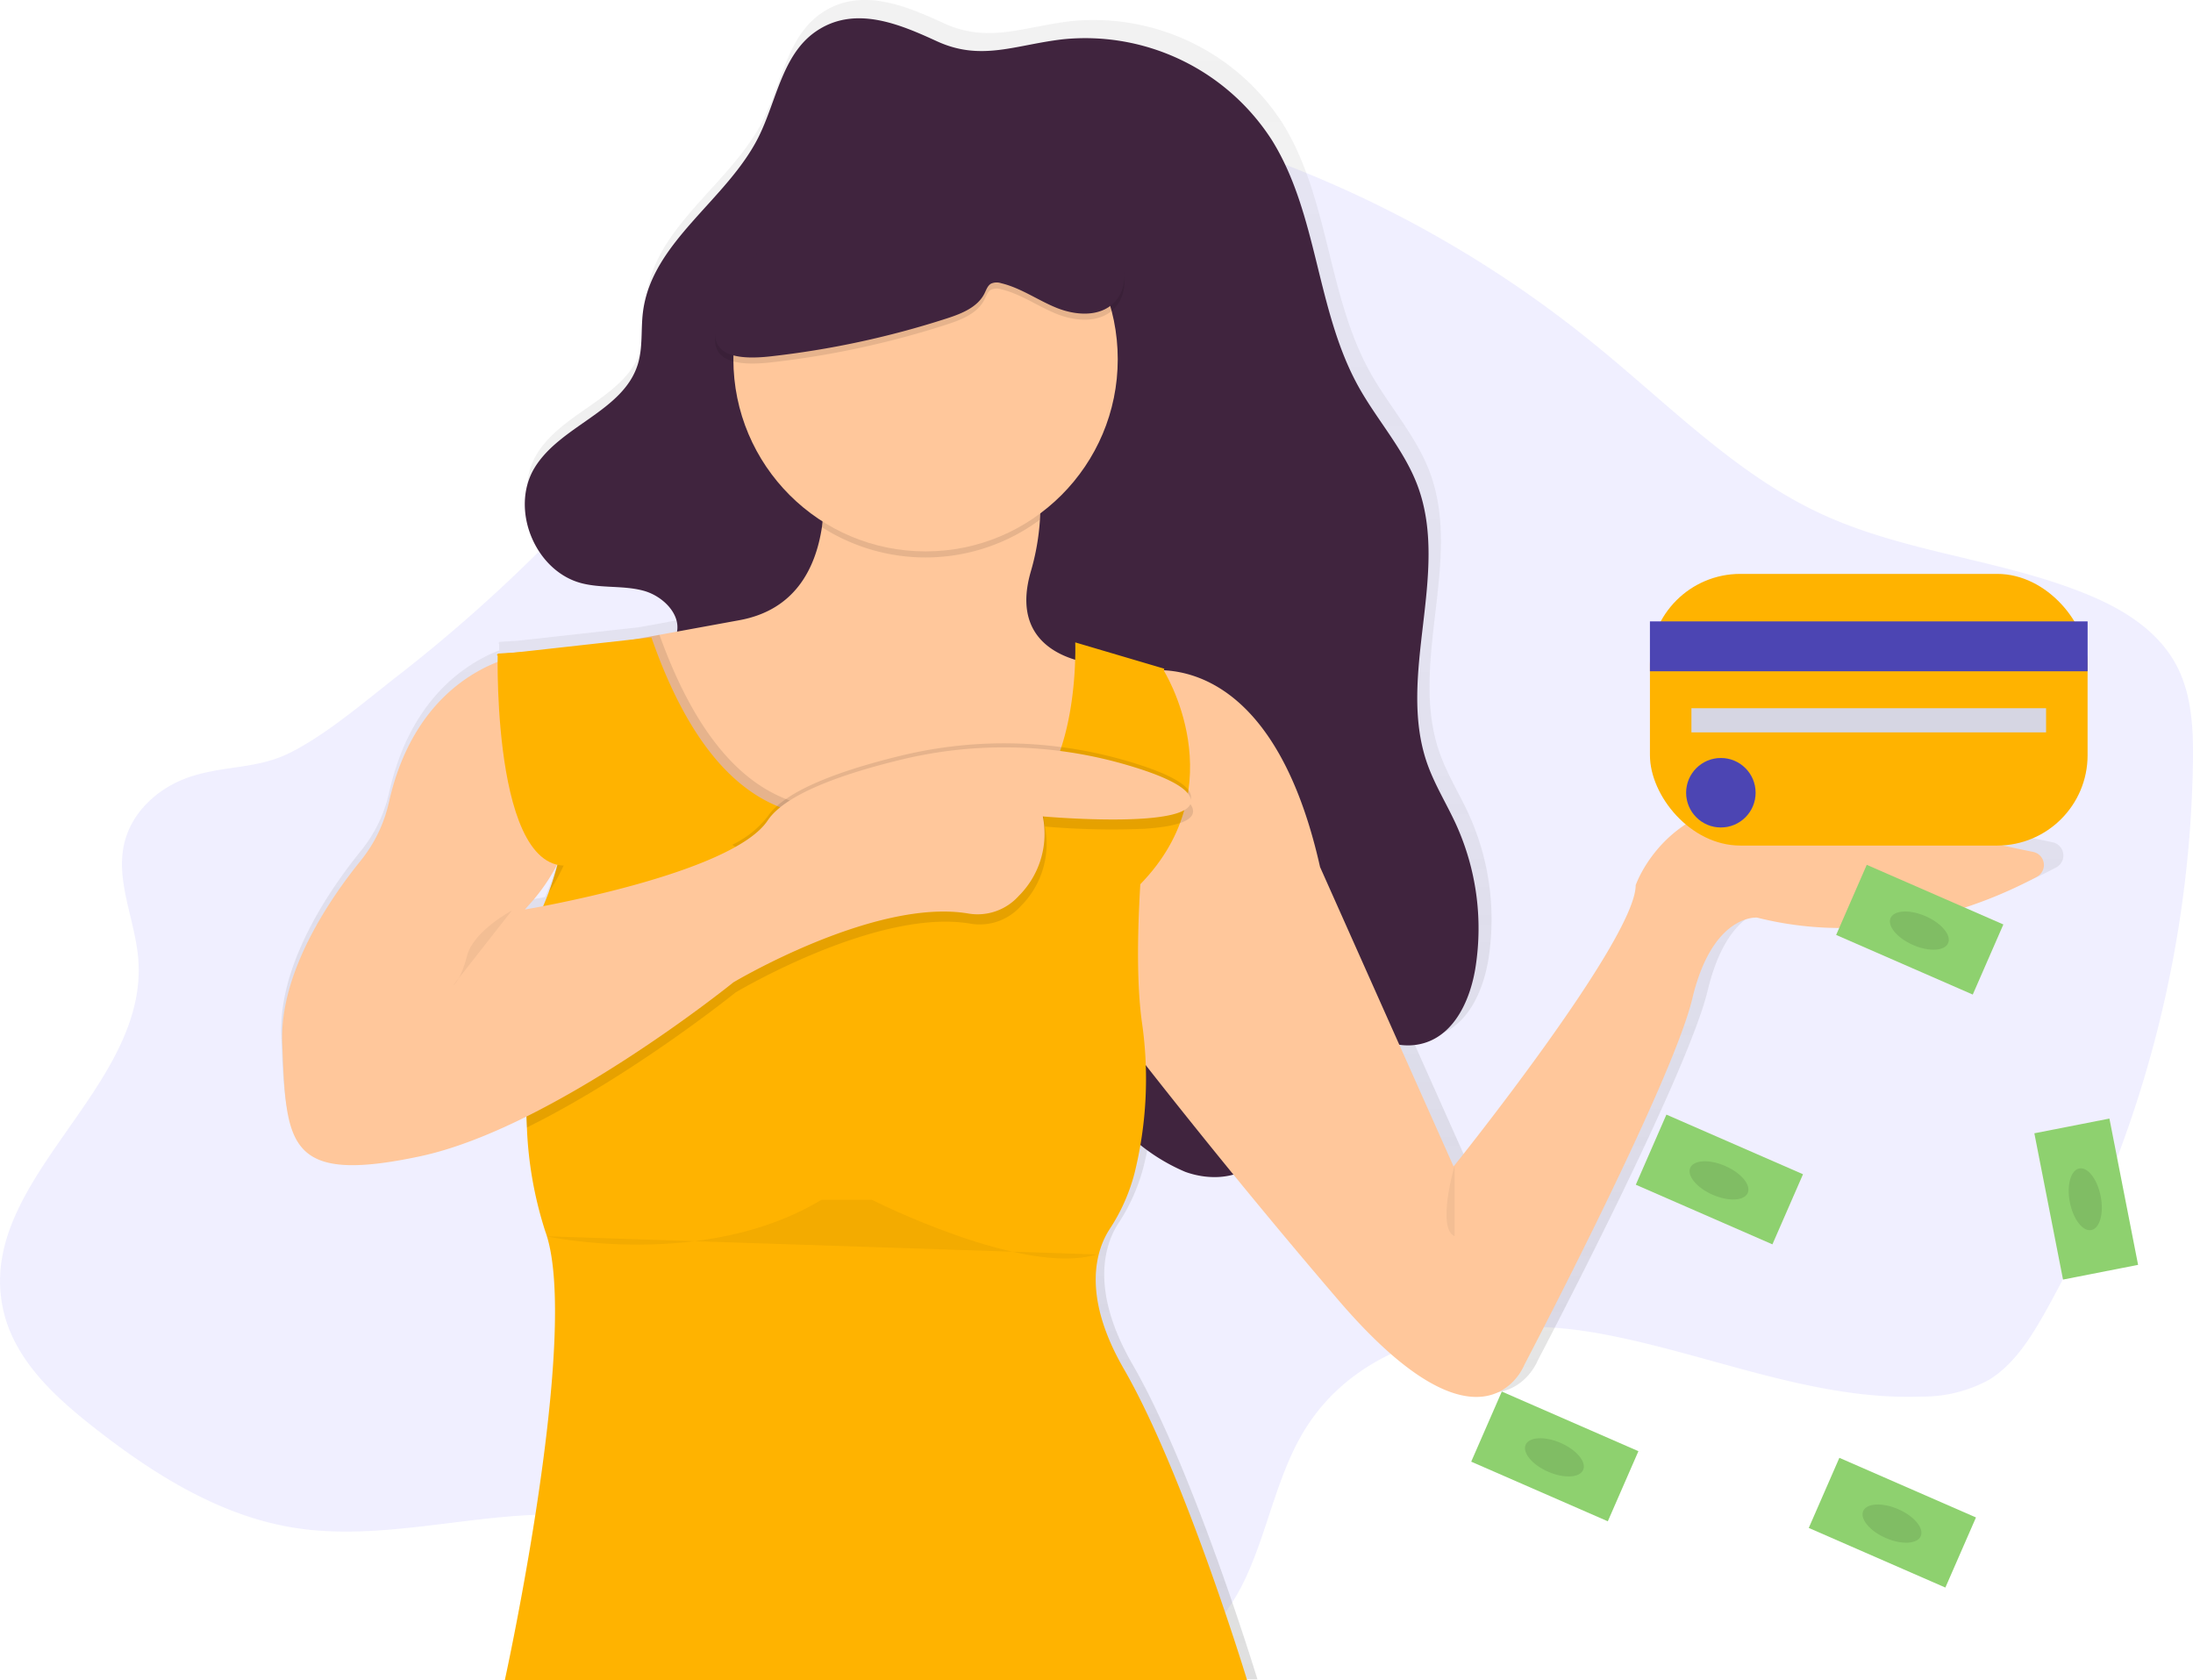 <svg xmlns="http://www.w3.org/2000/svg" xmlns:xlink="http://www.w3.org/1999/xlink" width="289.057" height="221.469" viewBox="0 0 289.057 221.469">
  <defs>
    <linearGradient id="linear-gradient" x1="0.5" y1="1" x2="0.5" gradientUnits="objectBoundingBox">
      <stop offset="0" stop-color="gray" stop-opacity="0.251"/>
      <stop offset="0.54" stop-color="gray" stop-opacity="0.122"/>
      <stop offset="1" stop-color="gray" stop-opacity="0.102"/>
    </linearGradient>
    <linearGradient id="linear-gradient-2" x1="0.5" x2="0.5" y2="0" xlink:href="#linear-gradient"/>
  </defs>
  <g id="Group_847" data-name="Group 847" transform="translate(0.007 0.029)">
    <path id="Path_1054" data-name="Path 1054" d="M83.1,174.568c-4,1.307-7.733,4.469-8.741,8.856-1.144,5.04,1.491,10.133,1.867,15.3,1.229,16.962-21.1,28.93-17.917,45.6,1.267,6.616,6.381,11.493,11.424,15.506,8.072,6.429,17.026,12.106,26.932,13.711,15.05,2.435,30.778-4.728,45.409-.2,11.8,3.651,20.829,14.354,32.548,18.3,8.922,3.008,18.53,1.821,27.807.605,4.989-.653,10.232-1.411,14.266-4.651,7.512-6.032,7.965-17.941,12.989-26.476,7.752-13.176,24.748-15.749,39-13.189s28.084,8.872,42.524,8.338a18.216,18.216,0,0,0,8.938-2.2c3.272-1.989,5.485-5.49,7.44-8.957a153.632,153.632,0,0,0,19.45-72.016c.083-4.37-.059-8.93-1.96-12.8-2.4-4.882-7.2-7.8-12-9.765-11.488-4.7-24.178-5.458-35.439-10.792-10.861-5.138-19.661-14.154-29.116-21.866a149.807,149.807,0,0,0-63.87-30.735c-5.432-1.133-11.069-1.944-16.466-.635-6.218,1.509-11.578,5.7-16.4,10.2-12.824,12-23.1,26.794-34.911,39.94a204.022,204.022,0,0,1-26.53,24.69c-4.381,3.405-9.021,7.448-13.893,9.965C92,173.608,87.807,173.029,83.1,174.568Z" transform="translate(-58 -72.233)" fill="#6c63ff" opacity="0.1"/>
    <path id="Path_1055" data-name="Path 1055" d="M430.474,145.724c-5.866-1.227-16.973-3.528-29.543-6.077-18.61-3.773-23.466,10.509-23.466,10.509,0,7.274-24.266,37.449-24.266,37.449l-7.237-16.213a7.632,7.632,0,0,0,3.328-.224c4.144-1.237,6.192-5.912,6.856-10.181a33.455,33.455,0,0,0-2.605-18.933c-1.235-2.7-2.835-5.248-3.827-8.048-4.184-11.749,3.064-25.348-1.32-37.052-1.811-4.829-5.421-8.746-7.917-13.258-5.6-10.146-5.36-22.839-11.466-32.695a29.594,29.594,0,0,0-27.828-13.5c-6.376.72-10.933,3-16.874.267-5.016-2.3-11.037-4.869-16.2-1.248-4.405,3.088-5.154,9.17-7.56,13.978-4.224,8.445-14.245,13.957-15.423,23.325-.291,2.309,0,4.7-.675,6.933-1.925,6.3-10.309,8.162-13.744,13.786-3.363,5.5.035,13.826,6.29,15.413,2.667.677,5.536.267,8.2.984,2.5.667,4.922,3,4.491,5.442l-5.541,1.008L228.2,119.165l-2.467.155v.12l-.133.016.131.107v.875c-4.488,1.757-11.76,6.448-14.506,18.751a18.624,18.624,0,0,1-3.715,7.666c-4.088,5.04-10.872,14.882-10.493,24.33.533,13.472.533,18.861,18.341,15.087a62.03,62.03,0,0,0,14.194-5.288c.28,5.616,1.008,11.122,2.528,15.255,4.856,13.2-5.394,59.814-5.394,59.814h98.991s-8.362-27.482-16.453-41.492c-5.73-9.925-3.613-15.927-1.891-18.586a24.953,24.953,0,0,0,3.3-7.365c.293-1.149.579-2.453.824-3.9a20.8,20.8,0,0,0,5.965,3.629,10.765,10.765,0,0,0,6.416.371c4.219,5.157,8.93,10.813,13.973,16.69,19.421,22.631,24.815,8.621,24.815,8.621s19.69-37.449,22.4-48.766,8.632-10.778,8.632-10.778c16.234,4.1,30.623-1.853,37.308-5.437a1.779,1.779,0,0,0-.5-3.317Zm-200.291,6.77a25.618,25.618,0,0,0,3.467-5.067h.051a38.483,38.483,0,0,1-1.9,5.515c-1.512.291-2.424.443-2.424.443Z" transform="translate(-159.942 -34.75)" fill="url(#linear-gradient)"/>
    <path id="Path_1056" data-name="Path 1056" d="M355.7,45.555c-4.354,3.056-5.1,9.066-7.466,13.834-4.176,8.357-14.082,13.816-15.247,23.085-.288,2.285,0,4.656-.667,6.858-1.9,6.237-10.192,8.08-13.6,13.645-3.325,5.445.035,13.682,6.218,15.253,2.643.672,5.472.267,8.106.973s5.186,3.288,4.315,5.866c-.648,1.92-2.933,3.013-3.349,5-.363,1.707.8,3.333,1.925,4.661a19.335,19.335,0,0,0,4.867,4.434c5.258,3.029,11.818,1.211,17.882,1.011a32.311,32.311,0,0,1,20.391,6.482,15.636,15.636,0,0,1,4.3,4.573c3.389,5.968.184,13.458.9,20.282.816,7.754,6.608,13.978,12.456,19.133a25.051,25.051,0,0,0,7.733,5.152c2.933,1.064,6.44,1.005,8.906-.893,2.592-1.995,3.493-5.528,3.509-8.8s-.672-6.528-.507-9.794c.08-1.6.664-3.5,2.224-3.816a3.634,3.634,0,0,1,2.285.517c4.976,2.5,9.749,7.4,15.082,5.81,4.1-1.224,6.133-5.85,6.778-10.077a33.142,33.142,0,0,0-2.576-18.73c-1.221-2.667-2.8-5.192-3.784-7.965-4.123-11.65,3.037-25.114-1.293-36.689-1.789-4.779-5.36-8.656-7.826-13.122-5.547-10.042-5.3-22.6-11.338-32.359a29.244,29.244,0,0,0-27.511-13.357c-6.3.712-10.808,2.968-16.682.267C366.776,44.518,360.824,41.961,355.7,45.555Z" transform="translate(-248.247 -41.382)" fill="#40243e"/>
    <path id="Path_1057" data-name="Path 1057" d="M600.433,366.286s17.333-5.333,24.266,25.6l17.6,39.465s24-29.866,24-37.065c0,0,4.8-14.133,23.2-10.4,12.429,2.523,23.4,4.8,29.207,6.013a1.76,1.76,0,0,1,.477,3.272c-6.608,3.546-20.834,9.442-36.884,5.381,0,0-5.866-.533-8.533,10.666s-22.133,48.265-22.133,48.265-5.333,13.866-24.532-8.533-33.6-41.6-33.6-41.6Z" transform="translate(-450.71 -277.644)" fill="#ffc79b"/>
    <path id="Path_1058" data-name="Path 1058" d="M419.3,281.515l-2.3,7.57-2.272,7.488-4.5,14.807-21.333,4-6.952-4.434-8.514-5.432-7.341-5.066L355.3,292.982l-8.8-18.4s2.427-.429,9.992-1.805l10.541-1.928c7.28-1.333,10.032-6.752,10.872-12.266a37.9,37.9,0,0,0-.739-13.333H404.1s3.013,4.533,2.541,12.362a31.349,31.349,0,0,1-1.208,6.837c-2.368,8.2,2.979,10.933,6.605,11.821a15.032,15.032,0,0,0,2.995.445Z" transform="translate(-269.574 -189.14)" fill="#ffc79b"/>
    <path id="Path_1059" data-name="Path 1059" d="M490.944,257.627a25.348,25.348,0,0,1-28.735.976,37.9,37.9,0,0,0-.739-13.333H488.4S491.424,249.784,490.944,257.627Z" transform="translate(-353.887 -189.155)" opacity="0.1"/>
    <circle id="Ellipse_199" data-name="Ellipse 199" cx="25.332" cy="25.332" r="25.332" transform="translate(96.658 21.978)" fill="#ffc79b"/>
    <path id="Path_1060" data-name="Path 1060" d="M419.3,357.218l-2.3,7.57-2.272,7.488-4.5,14.807-21.333,4-6.952-4.434-8.514-5.432-7.341-5.066L355.3,368.685l-8.8-18.4s2.427-.429,9.992-1.805c5.333,14.839,12.08,20.365,18.167,22.156a22.4,22.4,0,0,0,9.754.4,25.17,25.17,0,0,1,10.461.533c8.186,2.277,12.5-2.083,14.759-7.616a38.633,38.633,0,0,0,2.4-12,15.031,15.031,0,0,0,2.995.445Z" transform="translate(-269.574 -264.843)" opacity="0.1"/>
    <path id="Path_1061" data-name="Path 1061" d="M304.552,487.226s10.133-46.132,5.333-59.2a50.876,50.876,0,0,1-2.416-13.674,169.655,169.655,0,0,1,.816-26.324c.229-.445.445-.888.653-1.333q.8-1.707,1.408-3.339c5.714-15.375-1.395-25.612-5-29.527a17.935,17.935,0,0,0-1.867-1.795l20.4-2.267c5.363,15.389,12.24,21.066,18.426,22.884a22.4,22.4,0,0,0,9.754.4,25.17,25.17,0,0,1,10.461.533c8.186,2.277,12.5-2.083,14.76-7.616,2.81-6.869,2.464-15.543,2.464-15.543l11.733,3.467s-1.035,6.426-1.971,14.871c-.221,1.981-.437,4.072-.632,6.218-.8,8.954-1.275,18.855-.331,25.575a51.745,51.745,0,0,1-1.005,19.914,24.7,24.7,0,0,1-3.264,7.29c-1.7,2.629-3.8,8.573,1.867,18.4,8,13.866,16.266,41.065,16.266,41.065Z" transform="translate(-238.026 -265.789)" fill="#ffb300"/>
    <path id="Path_1062" data-name="Path 1062" d="M600.922,365.75s9.688,15.2-3.024,28.266-7.642-5.333-7.642-5.333l3.2-21.333Z" transform="translate(-447.599 -277.508)" fill="#ffb300"/>
    <path id="Path_1063" data-name="Path 1063" d="M310.48,363.636a13.189,13.189,0,0,1,2.216-.5c3.466,1.653,5.386,6.242,6.429,11.034a24.815,24.815,0,0,1-3.645,19C321.194,377.787,314.085,367.55,310.48,363.636Z" transform="translate(-243.159 -275.594)" opacity="0.1"/>
    <path id="Path_1064" data-name="Path 1064" d="M399.239,418.541a102.611,102.611,0,0,1-13.13-.291,11.615,11.615,0,0,1-3.2,10.506,7.269,7.269,0,0,1-6.576,2.3c-12.3-2.133-31.012,9.066-31.012,9.066s-13.381,10.808-27.492,17.791a169.656,169.656,0,0,1,.816-26.324c.229-.445.445-.888.653-1.333,5.7-1.067,26.415-5.28,30.546-11.466a9.769,9.769,0,0,1,2.827-2.581c3.528-2.283,9.173-4.072,14.541-5.379a58.07,58.07,0,0,1,20.434-1.3,56.371,56.371,0,0,1,8.682,1.693c1.243.344,2.443.715,3.544,1.1,3.019,1.067,5.306,2.259,5.7,3.528C406.111,417.565,403.068,418.29,399.239,418.541Z" transform="translate(-248.385 -309.342)" opacity="0.1"/>
    <path id="Path_1065" data-name="Path 1065" d="M468.606,411.611c-4.1-.069-7.7-.392-7.7-.392a11.615,11.615,0,0,1-3.2,10.506,7.269,7.269,0,0,1-6.576,2.3c-4.637-.8-10.186.291-15.3,1.957l-8.525-5.432-7.341-5.066a12.949,12.949,0,0,0,4.674-3.733c2.368-3.552,10.133-6.195,17.367-7.96a57.619,57.619,0,0,1,28.866.331l.251.067c4.637,1.293,8.706,2.9,9.248,4.629C481.154,411.312,474.376,411.712,468.606,411.611Z" transform="translate(-323.453 -304.177)" opacity="0.1"/>
    <path id="Path_1066" data-name="Path 1066" d="M229.535,358.12s-13.949,1.419-18.015,19.5a18.732,18.732,0,0,1-3.707,7.68c-4.043,4.994-10.728,14.719-10.354,24.055.533,13.333.533,18.666,18.133,14.933s41.332-22.932,41.332-22.932,18.709-11.181,31.012-9.066a7.274,7.274,0,0,0,6.576-2.3,11.58,11.58,0,0,0,3.2-10.506s20.8,1.867,19.466-2.4c-.533-1.733-4.61-3.336-9.248-4.626a57.659,57.659,0,0,0-29.116-.4c-7.248,1.768-15,4.411-17.367,7.96-4.8,7.2-32,11.733-32,11.733l.8-.9a24.914,24.914,0,0,0,5.717-21.7C234.924,364.362,233.012,359.773,229.535,358.12Z" transform="translate(-160.265 -271.913)" fill="#ffc79b"/>
    <path id="Path_1067" data-name="Path 1067" d="M303.97,356.283s-.8,32.266,11.2,27.466,2.667-27.466,2.667-27.466l-5.333-.533Z" transform="translate(-238.377 -270.175)" fill="#ffb300"/>
    <path id="Path_1068" data-name="Path 1068" d="M418.731,130.828a117.935,117.935,0,0,0,23.287-5.005c1.947-.629,4.061-1.467,4.971-3.3.235-.472.411-1.032.872-1.291a1.847,1.847,0,0,1,1.317-.051c2.6.616,4.832,2.245,7.309,3.245s5.632,1.235,7.536-.643c2.248-2.219,1.5-6.032.024-8.818-5.5-10.368-18.37-15.1-30.082-14.242a12.986,12.986,0,0,0-4.8,1.067c-3.136,1.507-4.853,4.858-6.552,7.9C419.31,115.581,401.841,132.7,418.731,130.828Z" transform="translate(-317.228 -83.084)" opacity="0.1"/>
    <path id="Path_1069" data-name="Path 1069" d="M418.731,127.828a117.937,117.937,0,0,0,23.287-5.005c1.947-.629,4.061-1.467,4.971-3.3.235-.472.411-1.032.872-1.291a1.847,1.847,0,0,1,1.317-.051c2.6.616,4.832,2.245,7.309,3.245s5.632,1.235,7.536-.643c2.248-2.219,1.5-6.032.024-8.818-5.5-10.368-18.37-15.1-30.082-14.242a12.986,12.986,0,0,0-4.8,1.067c-3.136,1.507-4.853,4.858-6.552,7.9C419.31,112.581,401.841,129.7,418.731,127.828Z" transform="translate(-317.228 -80.884)" fill="#40243e"/>
    <path id="Path_1070" data-name="Path 1070" d="M927.588,316.75H873.456a2.467,2.467,0,0,0-2.467,2.467v31.732a2.467,2.467,0,0,0,2.467,2.467h54.131a2.467,2.467,0,0,0,2.467-2.467V319.217A2.466,2.466,0,0,0,927.588,316.75Z" transform="translate(-654.205 -241.574)" opacity="0" fill="url(#linear-gradient-2)"/>
    <rect id="Rectangle_532" data-name="Rectangle 532" width="57.686" height="35.804" rx="11.91" transform="translate(217.47 75.608)" fill="#ffb300"/>
    <rect id="Rectangle_533" data-name="Rectangle 533" width="57.686" height="6.565" transform="translate(217.47 81.874)" fill="#6c63ff"/>
    <rect id="Rectangle_534" data-name="Rectangle 534" width="57.686" height="6.565" transform="translate(217.47 81.874)" opacity="0.3"/>
    <rect id="Rectangle_535" data-name="Rectangle 535" width="46.745" height="3.184" transform="translate(222.939 93.311)" fill="#d6d6e3"/>
    <circle id="Ellipse_200" data-name="Ellipse 200" cx="4.576" cy="4.576" r="4.576" transform="translate(222.243 99.874)" fill="#6c63ff"/>
    <circle id="Ellipse_201" data-name="Ellipse 201" cx="4.576" cy="4.576" r="4.576" transform="translate(222.243 99.874)" opacity="0.3"/>
    <path id="Path_1071" data-name="Path 1071" d="M289.733,484.75s-5.066,2.69-5.906,5.978S282,494.616,282,494.616" transform="translate(-222.274 -364.776)" opacity="0.05"/>
    <path id="Path_1072" data-name="Path 1072" d="M774.067,610.75s-2.4,8.266,0,9.333" transform="translate(-582.345 -457.177)" opacity="0.05"/>
    <path id="Path_1073" data-name="Path 1073" d="M328,632.55s20.8,4.533,36.265-4.8h6.667s20,10.133,29.6,7.2" transform="translate(-256.008 -469.644)" opacity="0.05"/>
    <rect id="Rectangle_536" data-name="Rectangle 536" width="10.082" height="19.647" transform="translate(215.607 156.113) rotate(-66.42)" fill="#8ed16f"/>
    <ellipse id="Ellipse_202" data-name="Ellipse 202" cx="2.069" cy="4.136" rx="2.069" ry="4.136" transform="translate(221.954 155.783) rotate(-66.42)" fill="#8ed16f"/>
    <ellipse id="Ellipse_203" data-name="Ellipse 203" cx="2.069" cy="4.136" rx="2.069" ry="4.136" transform="translate(221.954 155.783) rotate(-66.42)" opacity="0.1"/>
    <rect id="Rectangle_537" data-name="Rectangle 537" width="10.082" height="19.647" transform="translate(242.014 123.192) rotate(-66.42)" fill="#8ed16f"/>
    <ellipse id="Ellipse_204" data-name="Ellipse 204" cx="2.069" cy="4.136" rx="2.069" ry="4.136" transform="translate(248.361 122.862) rotate(-66.42)" fill="#8ed16f"/>
    <ellipse id="Ellipse_205" data-name="Ellipse 205" cx="2.069" cy="4.136" rx="2.069" ry="4.136" transform="translate(248.361 122.862) rotate(-66.42)" opacity="0.1"/>
    <rect id="Rectangle_538" data-name="Rectangle 538" width="10.082" height="19.647" transform="translate(268.139 149.334) rotate(-11.09)" fill="#8ed16f"/>
    <ellipse id="Ellipse_206" data-name="Ellipse 206" cx="2.069" cy="4.136" rx="2.069" ry="4.136" transform="translate(272.024 154.368) rotate(-11.09)" fill="#8ed16f"/>
    <ellipse id="Ellipse_207" data-name="Ellipse 207" cx="2.069" cy="4.136" rx="2.069" ry="4.136" transform="translate(272.024 154.368) rotate(-11.09)" opacity="0.1"/>
    <rect id="Rectangle_539" data-name="Rectangle 539" width="10.082" height="19.647" transform="translate(238.404 201.346) rotate(-66.42)" fill="#8ed16f"/>
    <ellipse id="Ellipse_208" data-name="Ellipse 208" cx="2.069" cy="4.136" rx="2.069" ry="4.136" transform="translate(244.756 201.017) rotate(-66.42)" fill="#8ed16f"/>
    <ellipse id="Ellipse_209" data-name="Ellipse 209" cx="2.069" cy="4.136" rx="2.069" ry="4.136" transform="translate(244.756 201.017) rotate(-66.42)" opacity="0.1"/>
    <rect id="Rectangle_540" data-name="Rectangle 540" width="10.082" height="19.647" transform="translate(193.911 192.613) rotate(-66.42)" fill="#8ed16f"/>
    <ellipse id="Ellipse_210" data-name="Ellipse 210" cx="2.069" cy="4.136" rx="2.069" ry="4.136" transform="translate(200.261 192.284) rotate(-66.42)" fill="#8ed16f"/>
    <ellipse id="Ellipse_211" data-name="Ellipse 211" cx="2.069" cy="4.136" rx="2.069" ry="4.136" transform="translate(200.261 192.284) rotate(-66.42)" opacity="0.1"/>
  </g>
</svg>
